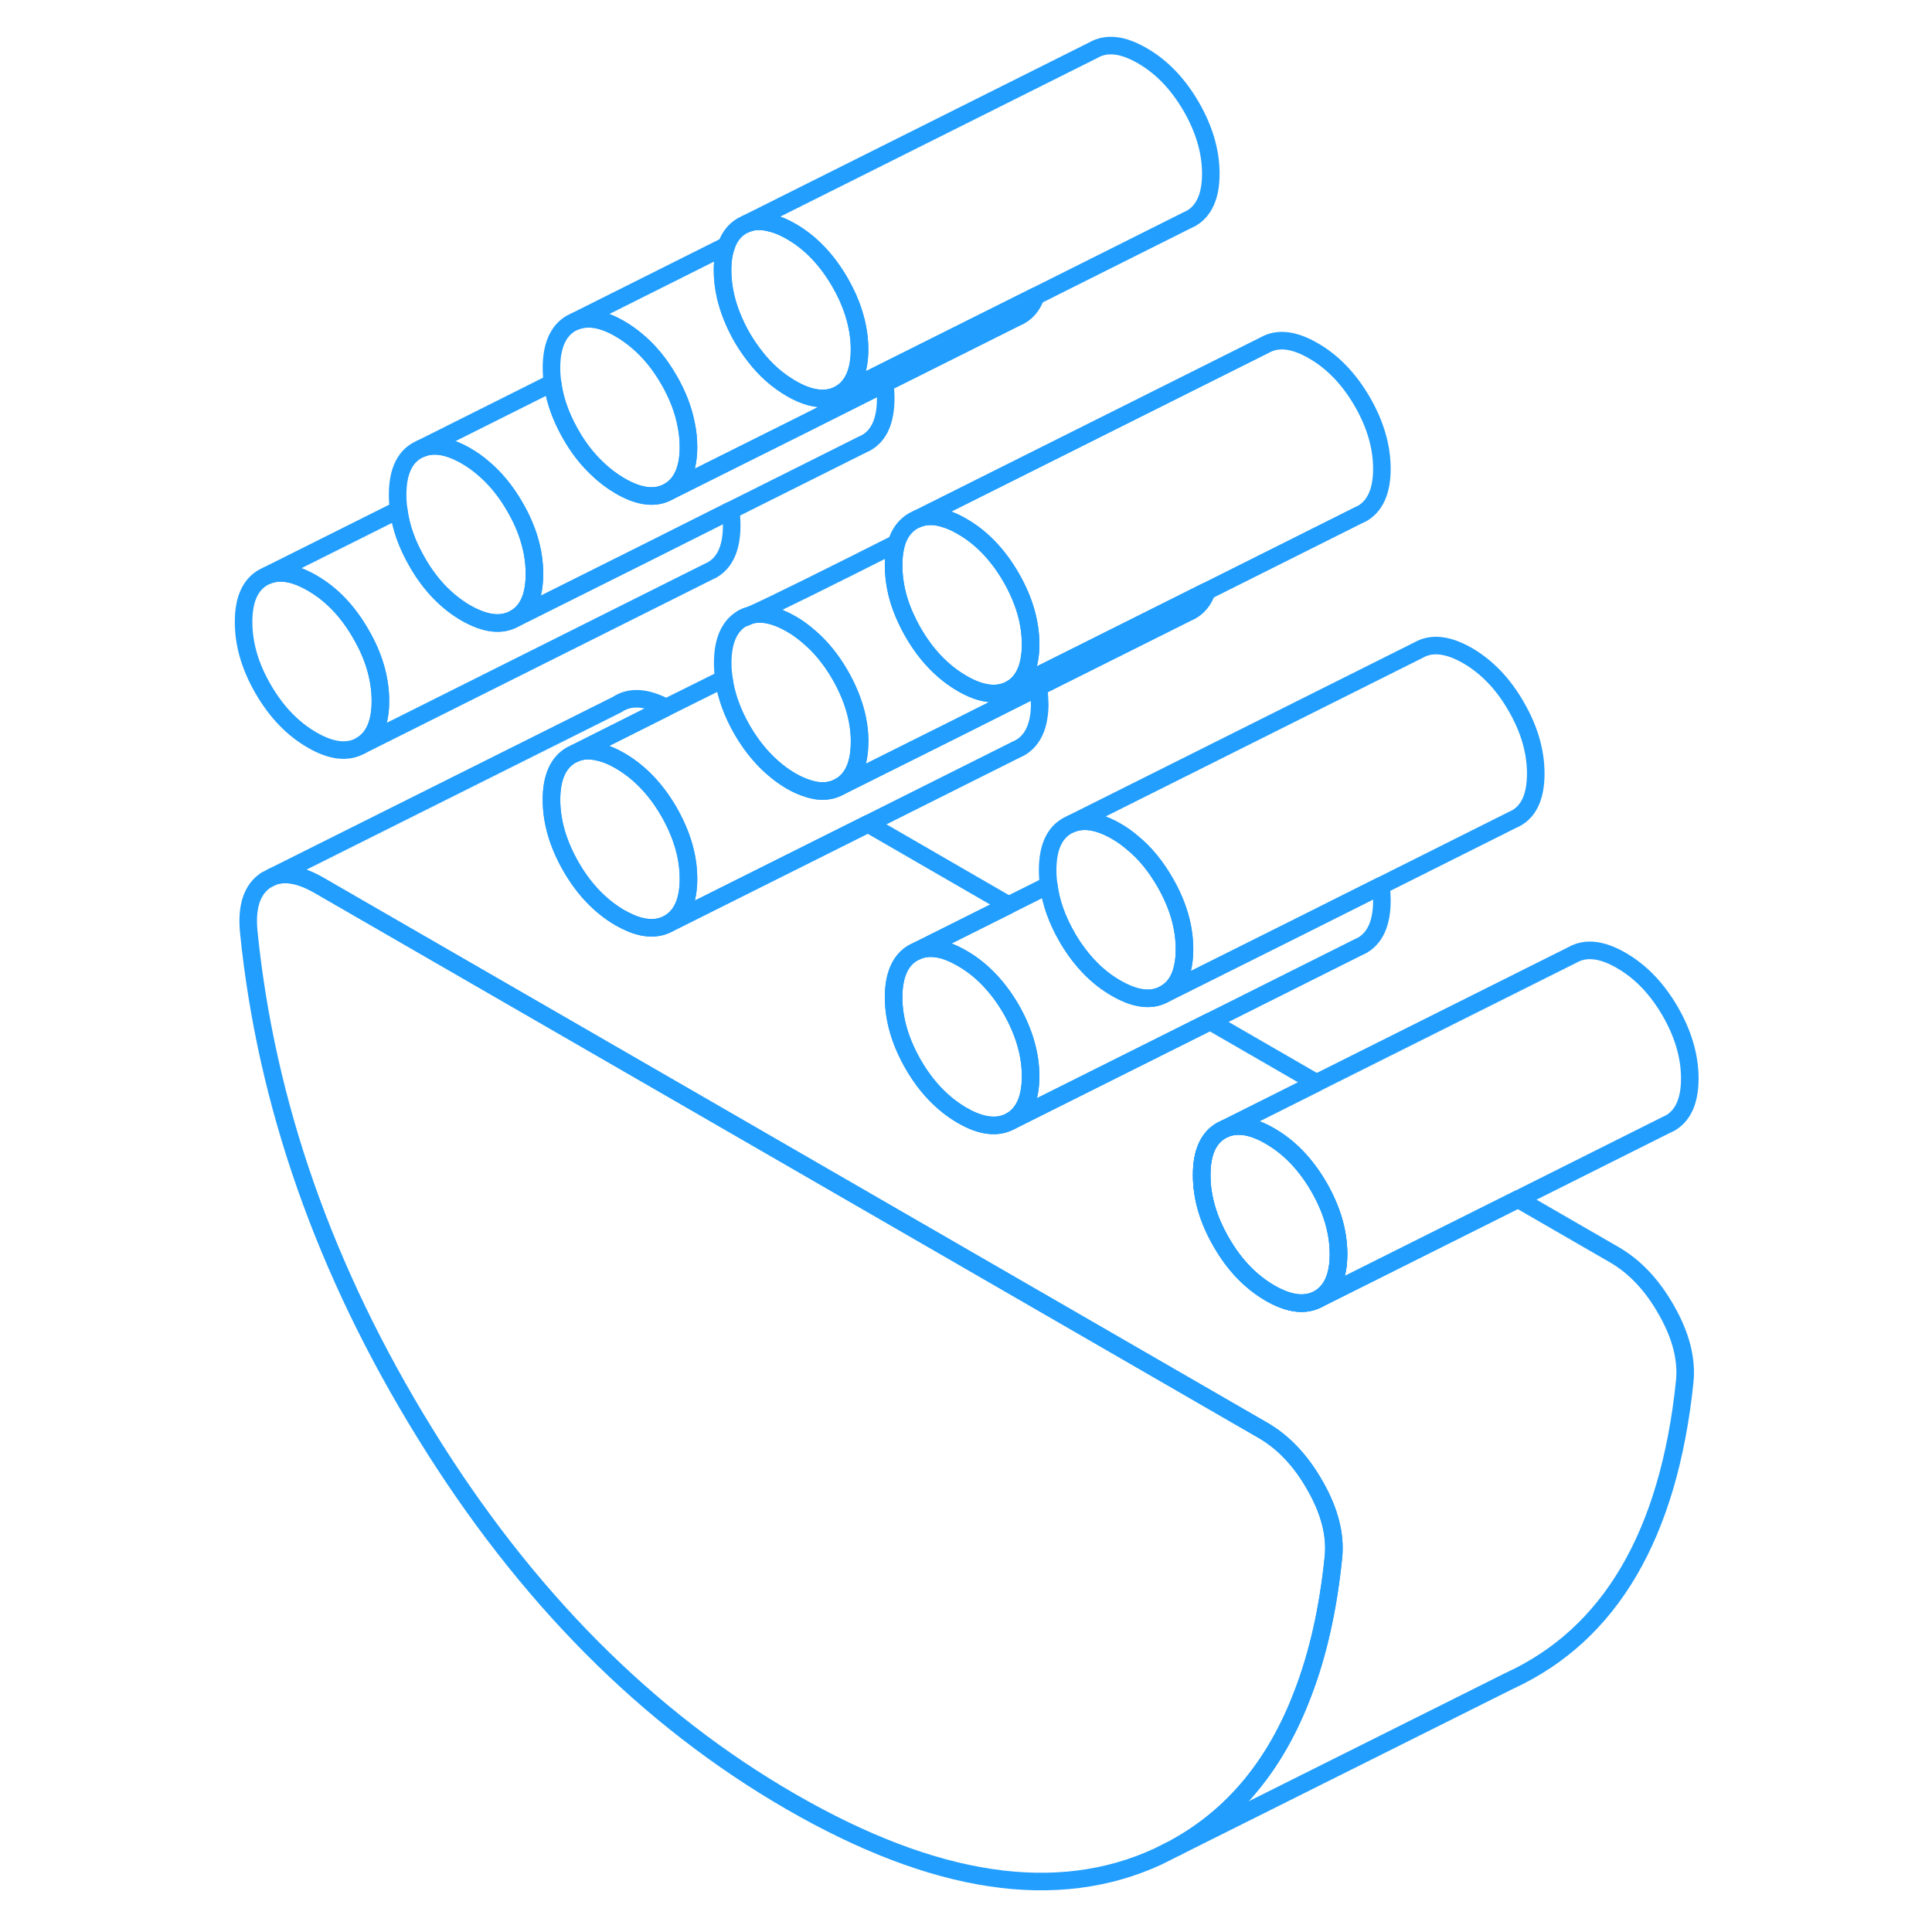 <svg width="48" height="48" viewBox="0 0 87 110" fill="none" xmlns="http://www.w3.org/2000/svg" stroke-width="1px" stroke-linecap="round" stroke-linejoin="round"><path d="M63.589 67.573C62.839 66.283 61.92 65.323 60.81 64.683C59.82 64.103 58.969 63.973 58.27 64.253L58.04 64.363C57.29 64.793 56.919 65.633 56.919 66.903C56.919 68.173 57.29 69.443 58.04 70.733C58.78 72.023 59.71 72.983 60.81 73.623C61.92 74.263 62.839 74.363 63.589 73.943C64.329 73.513 64.71 72.673 64.71 71.403C64.71 70.133 64.329 68.853 63.589 67.573ZM30.819 35.183C30.889 35.163 30.999 35.123 31.149 35.053C31.039 35.073 30.929 35.113 30.819 35.183Z" stroke="#229EFF" stroke-linejoin="round"/><path d="M10.159 39.913C10.159 41.173 9.789 42.023 9.039 42.453C8.299 42.873 7.369 42.773 6.269 42.133C5.159 41.493 4.239 40.533 3.489 39.243C2.739 37.953 2.369 36.684 2.369 35.413C2.369 34.144 2.739 33.303 3.489 32.873L3.719 32.764C4.429 32.474 5.269 32.614 6.269 33.194C7.369 33.824 8.299 34.794 9.039 36.084C9.789 37.364 10.159 38.644 10.159 39.913Z" stroke="#229EFF" stroke-linejoin="round"/><path d="M47.699 40.033C47.699 41.303 47.319 42.143 46.579 42.573L46.349 42.683L37.919 46.903L26.579 52.573C27.319 52.143 27.699 51.303 27.699 50.033C27.699 48.763 27.319 47.493 26.579 46.203C25.829 44.913 24.899 43.953 23.799 43.313C23.389 43.073 23.009 42.913 22.649 42.833C22.129 42.693 21.669 42.713 21.249 42.883L22.639 42.183L26.429 40.283L29.709 38.653C29.839 39.623 30.199 40.603 30.759 41.573C31.319 42.533 31.979 43.313 32.739 43.913C32.989 44.123 33.259 44.303 33.529 44.463C33.799 44.623 34.069 44.743 34.319 44.833C35.079 45.123 35.749 45.103 36.309 44.783L42.799 41.543L47.619 39.123C47.669 39.423 47.689 39.733 47.689 40.033H47.699Z" stroke="#229EFF" stroke-linejoin="round"/><path d="M18.929 32.673C18.929 33.943 18.559 34.793 17.809 35.213C17.059 35.643 16.139 35.533 15.029 34.903C13.929 34.263 12.999 33.303 12.259 32.013C11.679 31.013 11.319 30.013 11.199 29.023C11.159 28.743 11.139 28.463 11.139 28.183C11.139 26.913 11.509 26.063 12.259 25.643L12.489 25.533C13.189 25.243 14.039 25.383 15.029 25.953C15.359 26.143 15.679 26.363 15.979 26.623C16.679 27.203 17.289 27.944 17.809 28.843C18.559 30.134 18.929 31.413 18.929 32.673Z" stroke="#229EFF" stroke-linejoin="round"/><path d="M27.7 25.443C27.7 26.713 27.319 27.553 26.579 27.983C25.829 28.413 24.9 28.303 23.8 27.663C23.34 27.393 22.899 27.063 22.5 26.673C21.95 26.153 21.45 25.523 21.02 24.773C20.919 24.603 20.829 24.423 20.739 24.253C20.329 23.433 20.059 22.613 19.959 21.793C19.919 21.513 19.899 21.223 19.899 20.943C19.899 19.683 20.279 18.833 21.02 18.403L21.25 18.293C21.959 18.013 22.81 18.143 23.8 18.723C24.13 18.913 24.45 19.143 24.75 19.393C25.45 19.973 26.059 20.713 26.579 21.613C27.079 22.473 27.409 23.333 27.569 24.183C27.659 24.603 27.7 25.023 27.7 25.443Z" stroke="#229EFF" stroke-linejoin="round"/><path d="M47.179 36.693C47.179 36.923 47.169 37.133 47.139 37.333C47.029 38.243 46.669 38.883 46.059 39.233C45.309 39.653 44.379 39.553 43.279 38.913C42.179 38.273 41.249 37.313 40.499 36.023C40.279 35.643 40.099 35.263 39.939 34.893C39.779 34.503 39.649 34.113 39.559 33.723C39.439 33.213 39.379 32.703 39.379 32.193C39.379 31.713 39.429 31.293 39.539 30.933C39.719 30.343 40.039 29.923 40.499 29.653L40.729 29.543C41.189 29.353 41.719 29.343 42.299 29.533C42.609 29.623 42.939 29.773 43.279 29.973C44.379 30.603 45.309 31.573 46.059 32.863C46.799 34.143 47.179 35.423 47.179 36.693Z" stroke="#229EFF" stroke-linejoin="round"/><path d="M37.44 42.243C37.44 43.513 37.059 44.353 36.319 44.783C35.759 45.103 35.089 45.123 34.329 44.833C34.079 44.743 33.81 44.623 33.54 44.463C33.27 44.303 32.999 44.123 32.749 43.923C31.989 43.313 31.329 42.533 30.77 41.573C30.209 40.603 29.849 39.623 29.72 38.653C29.669 38.353 29.649 38.043 29.649 37.743C29.649 36.483 30.029 35.633 30.77 35.203C30.79 35.203 30.809 35.203 30.829 35.183C30.899 35.163 31.009 35.123 31.159 35.053C31.189 35.043 31.23 35.023 31.27 35.013C31.919 34.853 32.68 35.023 33.55 35.523C33.9 35.723 34.23 35.963 34.54 36.233C35.22 36.803 35.819 37.533 36.329 38.413C37.069 39.703 37.45 40.973 37.45 42.243H37.44Z" stroke="#229EFF" stroke-linejoin="round"/><path d="M55.94 54.044C55.94 55.313 55.569 56.164 54.819 56.584C54.799 56.594 54.77 56.614 54.749 56.623C54.02 57.004 53.12 56.883 52.05 56.264C50.98 55.654 50.079 54.724 49.339 53.504C49.319 53.464 49.289 53.423 49.27 53.383C48.69 52.383 48.33 51.383 48.209 50.394C48.169 50.114 48.149 49.824 48.149 49.544C48.149 48.283 48.52 47.434 49.27 47.014L49.499 46.904C50.209 46.614 51.05 46.754 52.05 47.324C52.38 47.514 52.69 47.733 52.989 47.993C53.69 48.563 54.299 49.314 54.819 50.214C55.569 51.504 55.94 52.783 55.94 54.044Z" stroke="#229EFF" stroke-linejoin="round"/><path d="M63.589 67.573C62.839 66.283 61.92 65.323 60.81 64.683C59.82 64.103 58.969 63.973 58.27 64.253L58.04 64.363C57.29 64.793 56.919 65.633 56.919 66.903C56.919 68.173 57.29 69.443 58.04 70.733C58.78 72.023 59.71 72.983 60.81 73.623C61.92 74.263 62.839 74.363 63.589 73.943C64.329 73.513 64.71 72.673 64.71 71.403C64.71 70.133 64.329 68.853 63.589 67.573Z" stroke="#229EFF" stroke-linejoin="round"/><path d="M30.16 29.913C30.16 31.174 29.79 32.023 29.04 32.453L28.81 32.563L9.04 42.453C9.79 42.023 10.16 41.173 10.16 39.913C10.16 38.654 9.79 37.364 9.04 36.084C8.3 34.794 7.37 33.824 6.27 33.194C5.27 32.614 4.43 32.473 3.72 32.763L11.2 29.023C11.32 30.013 11.68 31.013 12.26 32.013C13 33.303 13.93 34.263 15.03 34.903C16.14 35.533 17.06 35.644 17.81 35.214L25.32 31.463L30.1 29.064C30.14 29.343 30.16 29.634 30.16 29.913Z" stroke="#229EFF" stroke-linejoin="round"/><path d="M38.929 22.673C38.929 23.943 38.559 24.793 37.809 25.213L37.579 25.323L30.099 29.063L25.319 31.463L17.809 35.213C18.559 34.793 18.929 33.943 18.929 32.673C18.929 31.403 18.559 30.133 17.809 28.843C17.289 27.943 16.679 27.203 15.979 26.623C15.679 26.363 15.359 26.143 15.029 25.953C14.039 25.383 13.189 25.243 12.489 25.533L19.959 21.793C20.059 22.613 20.329 23.433 20.739 24.253C20.829 24.423 20.919 24.603 21.019 24.773C21.449 25.523 21.949 26.153 22.499 26.673C22.899 27.063 23.339 27.393 23.799 27.663C24.899 28.303 25.829 28.413 26.579 27.983L29.319 26.613L34.089 24.233L38.869 21.833C38.909 22.113 38.929 22.393 38.929 22.673Z" stroke="#229EFF" stroke-linejoin="round"/><path d="M84.42 78.674C83.51 87.383 80.18 93.064 74.43 95.704L55.48 105.173C58.75 103.363 61.15 100.454 62.67 96.444C63.54 94.194 64.12 91.603 64.42 88.674C64.55 87.403 64.21 86.053 63.39 84.613C62.58 83.173 61.59 82.124 60.42 81.444L27.97 62.703L6.66 50.404C5.63 49.813 4.76 49.644 4.05 49.904L23.64 40.113C24.37 39.623 25.3 39.684 26.43 40.283L22.64 42.184L21.25 42.883L21.02 42.993C20.28 43.423 19.9 44.264 19.9 45.533C19.9 46.803 20.28 48.073 21.02 49.363C21.77 50.653 22.7 51.614 23.8 52.254C24 52.364 24.19 52.464 24.38 52.544C25.23 52.913 25.97 52.913 26.58 52.574L37.92 46.904L45.93 51.533L40.73 54.133L40.5 54.243C39.76 54.663 39.38 55.514 39.38 56.783C39.38 58.053 39.76 59.323 40.5 60.613C41.25 61.903 42.18 62.864 43.28 63.504C44.38 64.144 45.31 64.243 46.06 63.824L57.4 58.154L63.46 61.654L58.27 64.254L58.04 64.363C57.29 64.793 56.92 65.633 56.92 66.903C56.92 68.174 57.29 69.443 58.04 70.733C58.78 72.023 59.71 72.983 60.81 73.623C61.92 74.263 62.84 74.364 63.59 73.944L74.93 68.273L80.42 71.444C81.59 72.124 82.58 73.173 83.39 74.613C84.21 76.053 84.55 77.403 84.42 78.674Z" stroke="#229EFF" stroke-linejoin="round"/><path d="M27.7 50.033C27.7 51.303 27.319 52.143 26.579 52.573C25.969 52.913 25.229 52.913 24.379 52.543C24.189 52.463 24 52.363 23.8 52.253C22.7 51.613 21.77 50.653 21.02 49.363C20.279 48.073 19.899 46.803 19.899 45.533C19.899 44.263 20.279 43.423 21.02 42.993L21.25 42.883C21.669 42.713 22.129 42.693 22.649 42.833C23.009 42.913 23.39 43.073 23.8 43.313C24.9 43.953 25.829 44.913 26.579 46.203C27.319 47.493 27.7 48.763 27.7 50.033Z" stroke="#229EFF" stroke-linejoin="round"/><path d="M47.179 61.283C47.179 62.543 46.8 63.393 46.06 63.823C45.31 64.243 44.38 64.143 43.279 63.503C42.179 62.863 41.249 61.903 40.499 60.613C39.76 59.323 39.379 58.043 39.379 56.783C39.379 55.523 39.76 54.663 40.499 54.243L40.73 54.133C41.44 53.843 42.289 53.983 43.279 54.563C44.38 55.193 45.31 56.163 46.06 57.443C46.8 58.733 47.179 60.013 47.179 61.283Z" stroke="#229EFF" stroke-linejoin="round"/><path d="M64.419 88.673C64.119 91.603 63.539 94.193 62.669 96.443C61.149 100.453 58.749 103.363 55.48 105.173L54.429 105.703C48.689 108.353 41.719 107.303 33.539 102.583C25.36 97.863 18.41 90.873 12.7 81.613C6.979 72.353 3.639 62.813 2.659 53.013C2.529 51.603 2.859 50.633 3.639 50.113L4.05 49.903C4.76 49.643 5.629 49.813 6.659 50.403L27.97 62.703L60.419 81.443C61.589 82.123 62.579 83.173 63.389 84.613C64.209 86.053 64.549 87.403 64.419 88.673Z" stroke="#229EFF" stroke-linejoin="round"/><path d="M84.71 61.404C84.71 62.673 84.329 63.514 83.589 63.944L83.359 64.053L74.929 68.273L63.589 73.944C64.329 73.513 64.71 72.674 64.71 71.403C64.71 70.133 64.329 68.853 63.589 67.573C62.839 66.284 61.92 65.323 60.81 64.683C59.82 64.103 58.969 63.974 58.27 64.254L63.459 61.654L78.04 54.363C78.78 53.943 79.71 54.044 80.81 54.684C81.92 55.324 82.839 56.283 83.589 57.574C84.329 58.853 84.71 60.133 84.71 61.404Z" stroke="#229EFF" stroke-linejoin="round"/><path d="M67.179 51.283C67.179 52.543 66.8 53.393 66.06 53.823L65.829 53.933L57.399 58.153L46.06 63.823C46.8 63.393 47.179 62.543 47.179 61.283C47.179 60.023 46.8 58.733 46.06 57.443C45.31 56.163 44.38 55.193 43.279 54.563C42.289 53.983 41.44 53.843 40.73 54.133L45.929 51.533L48.209 50.393C48.33 51.383 48.69 52.383 49.27 53.383C49.289 53.423 49.319 53.463 49.339 53.503C50.079 54.723 50.98 55.653 52.05 56.263C53.12 56.883 54.02 57.003 54.749 56.623C54.77 56.613 54.799 56.593 54.819 56.583L62.329 52.833L67.119 50.433C67.159 50.713 67.179 51.003 67.179 51.283Z" stroke="#229EFF" stroke-linejoin="round"/><path d="M75.939 44.043C75.939 45.313 75.569 46.163 74.819 46.583L74.589 46.693L67.119 50.433L62.329 52.833L54.819 56.583C55.569 56.163 55.939 55.313 55.939 54.043C55.939 52.773 55.569 51.503 54.819 50.213C54.299 49.313 53.689 48.563 52.989 47.993C52.689 47.733 52.379 47.513 52.049 47.323C51.049 46.753 50.209 46.613 49.499 46.903L69.269 37.013C70.019 36.583 70.939 36.693 72.049 37.323C73.149 37.963 74.079 38.923 74.819 40.213C75.569 41.503 75.939 42.783 75.939 44.043Z" stroke="#229EFF" stroke-linejoin="round"/><path d="M57.219 33.654C57.039 34.164 56.739 34.544 56.319 34.784L56.089 34.894L47.629 39.123L42.809 41.544L36.319 44.784C37.059 44.354 37.439 43.514 37.439 42.243C37.439 40.974 37.059 39.704 36.319 38.414C35.809 37.534 35.209 36.803 34.529 36.233C34.219 35.964 33.889 35.724 33.539 35.524C32.669 35.024 31.909 34.853 31.259 35.014C32.539 34.444 35.929 32.754 39.539 30.934C39.429 31.294 39.379 31.714 39.379 32.194C39.379 32.704 39.439 33.214 39.559 33.724C39.649 34.114 39.779 34.504 39.939 34.894C40.099 35.264 40.279 35.644 40.499 36.024C41.249 37.314 42.179 38.274 43.279 38.914C44.379 39.554 45.309 39.654 46.059 39.233L47.519 38.504L54.659 34.934L57.219 33.654Z" stroke="#229EFF" stroke-linejoin="round"/><path d="M67.179 26.693C67.179 27.953 66.8 28.803 66.06 29.233L65.829 29.343L57.219 33.653L54.659 34.933L47.52 38.503L46.06 39.233C46.67 38.883 47.029 38.243 47.139 37.333C47.169 37.133 47.179 36.923 47.179 36.693C47.179 35.423 46.8 34.143 46.06 32.863C45.31 31.573 44.38 30.603 43.279 29.973C42.94 29.773 42.61 29.623 42.3 29.533C41.72 29.343 41.19 29.353 40.73 29.543L60.499 19.653C61.249 19.223 62.179 19.333 63.279 19.973C64.379 20.603 65.31 21.573 66.06 22.863C66.8 24.143 67.179 25.423 67.179 26.693Z" stroke="#229EFF" stroke-linejoin="round"/><path d="M37.439 19.893C37.439 21.153 37.059 22.003 36.319 22.433C35.569 22.853 34.639 22.753 33.539 22.113C32.769 21.663 32.079 21.063 31.489 20.293C31.229 19.963 30.989 19.613 30.759 19.223C30.309 18.433 29.989 17.643 29.809 16.863C29.699 16.373 29.639 15.883 29.639 15.393C29.639 14.843 29.709 14.373 29.859 13.983C30.039 13.473 30.339 13.093 30.759 12.853L30.989 12.743C31.409 12.563 31.889 12.553 32.419 12.703C32.769 12.783 33.139 12.943 33.539 13.173C34.639 13.803 35.569 14.773 36.319 16.063C36.649 16.633 36.909 17.203 37.089 17.773C37.319 18.483 37.439 19.193 37.439 19.893Z" stroke="#229EFF" stroke-linejoin="round"/><path d="M47.479 16.854C47.299 17.363 46.999 17.743 46.579 17.983L46.349 18.093L38.869 21.834L34.089 24.233L29.319 26.613L26.579 27.983C27.319 27.553 27.699 26.713 27.699 25.444C27.699 25.023 27.659 24.604 27.569 24.183C27.409 23.334 27.079 22.473 26.579 21.613C26.059 20.713 25.449 19.973 24.749 19.393C24.449 19.143 24.129 18.913 23.799 18.724C22.809 18.143 21.959 18.014 21.249 18.294L29.859 13.983C29.709 14.373 29.639 14.843 29.639 15.393C29.639 15.883 29.699 16.373 29.809 16.863C29.989 17.643 30.309 18.433 30.759 19.224C30.989 19.613 31.229 19.963 31.489 20.294C32.079 21.064 32.769 21.663 33.539 22.113C34.639 22.753 35.569 22.854 36.319 22.433L38.759 21.213L44.919 18.133L47.479 16.854Z" stroke="#229EFF" stroke-linejoin="round"/><path d="M57.439 9.893C57.439 11.153 57.059 12.003 56.319 12.433L56.089 12.543L47.479 16.853L44.919 18.133L38.759 21.213L36.319 22.433C37.059 22.003 37.439 21.153 37.439 19.893C37.439 19.193 37.319 18.483 37.089 17.773C36.909 17.203 36.649 16.633 36.319 16.063C35.569 14.773 34.639 13.803 33.539 13.173C33.139 12.943 32.769 12.783 32.419 12.703C31.889 12.553 31.409 12.563 30.989 12.743L50.759 2.853C51.509 2.423 52.439 2.533 53.539 3.173C54.639 3.803 55.569 4.773 56.319 6.063C57.059 7.343 57.439 8.623 57.439 9.893Z" stroke="#229EFF" stroke-linejoin="round"/></svg>